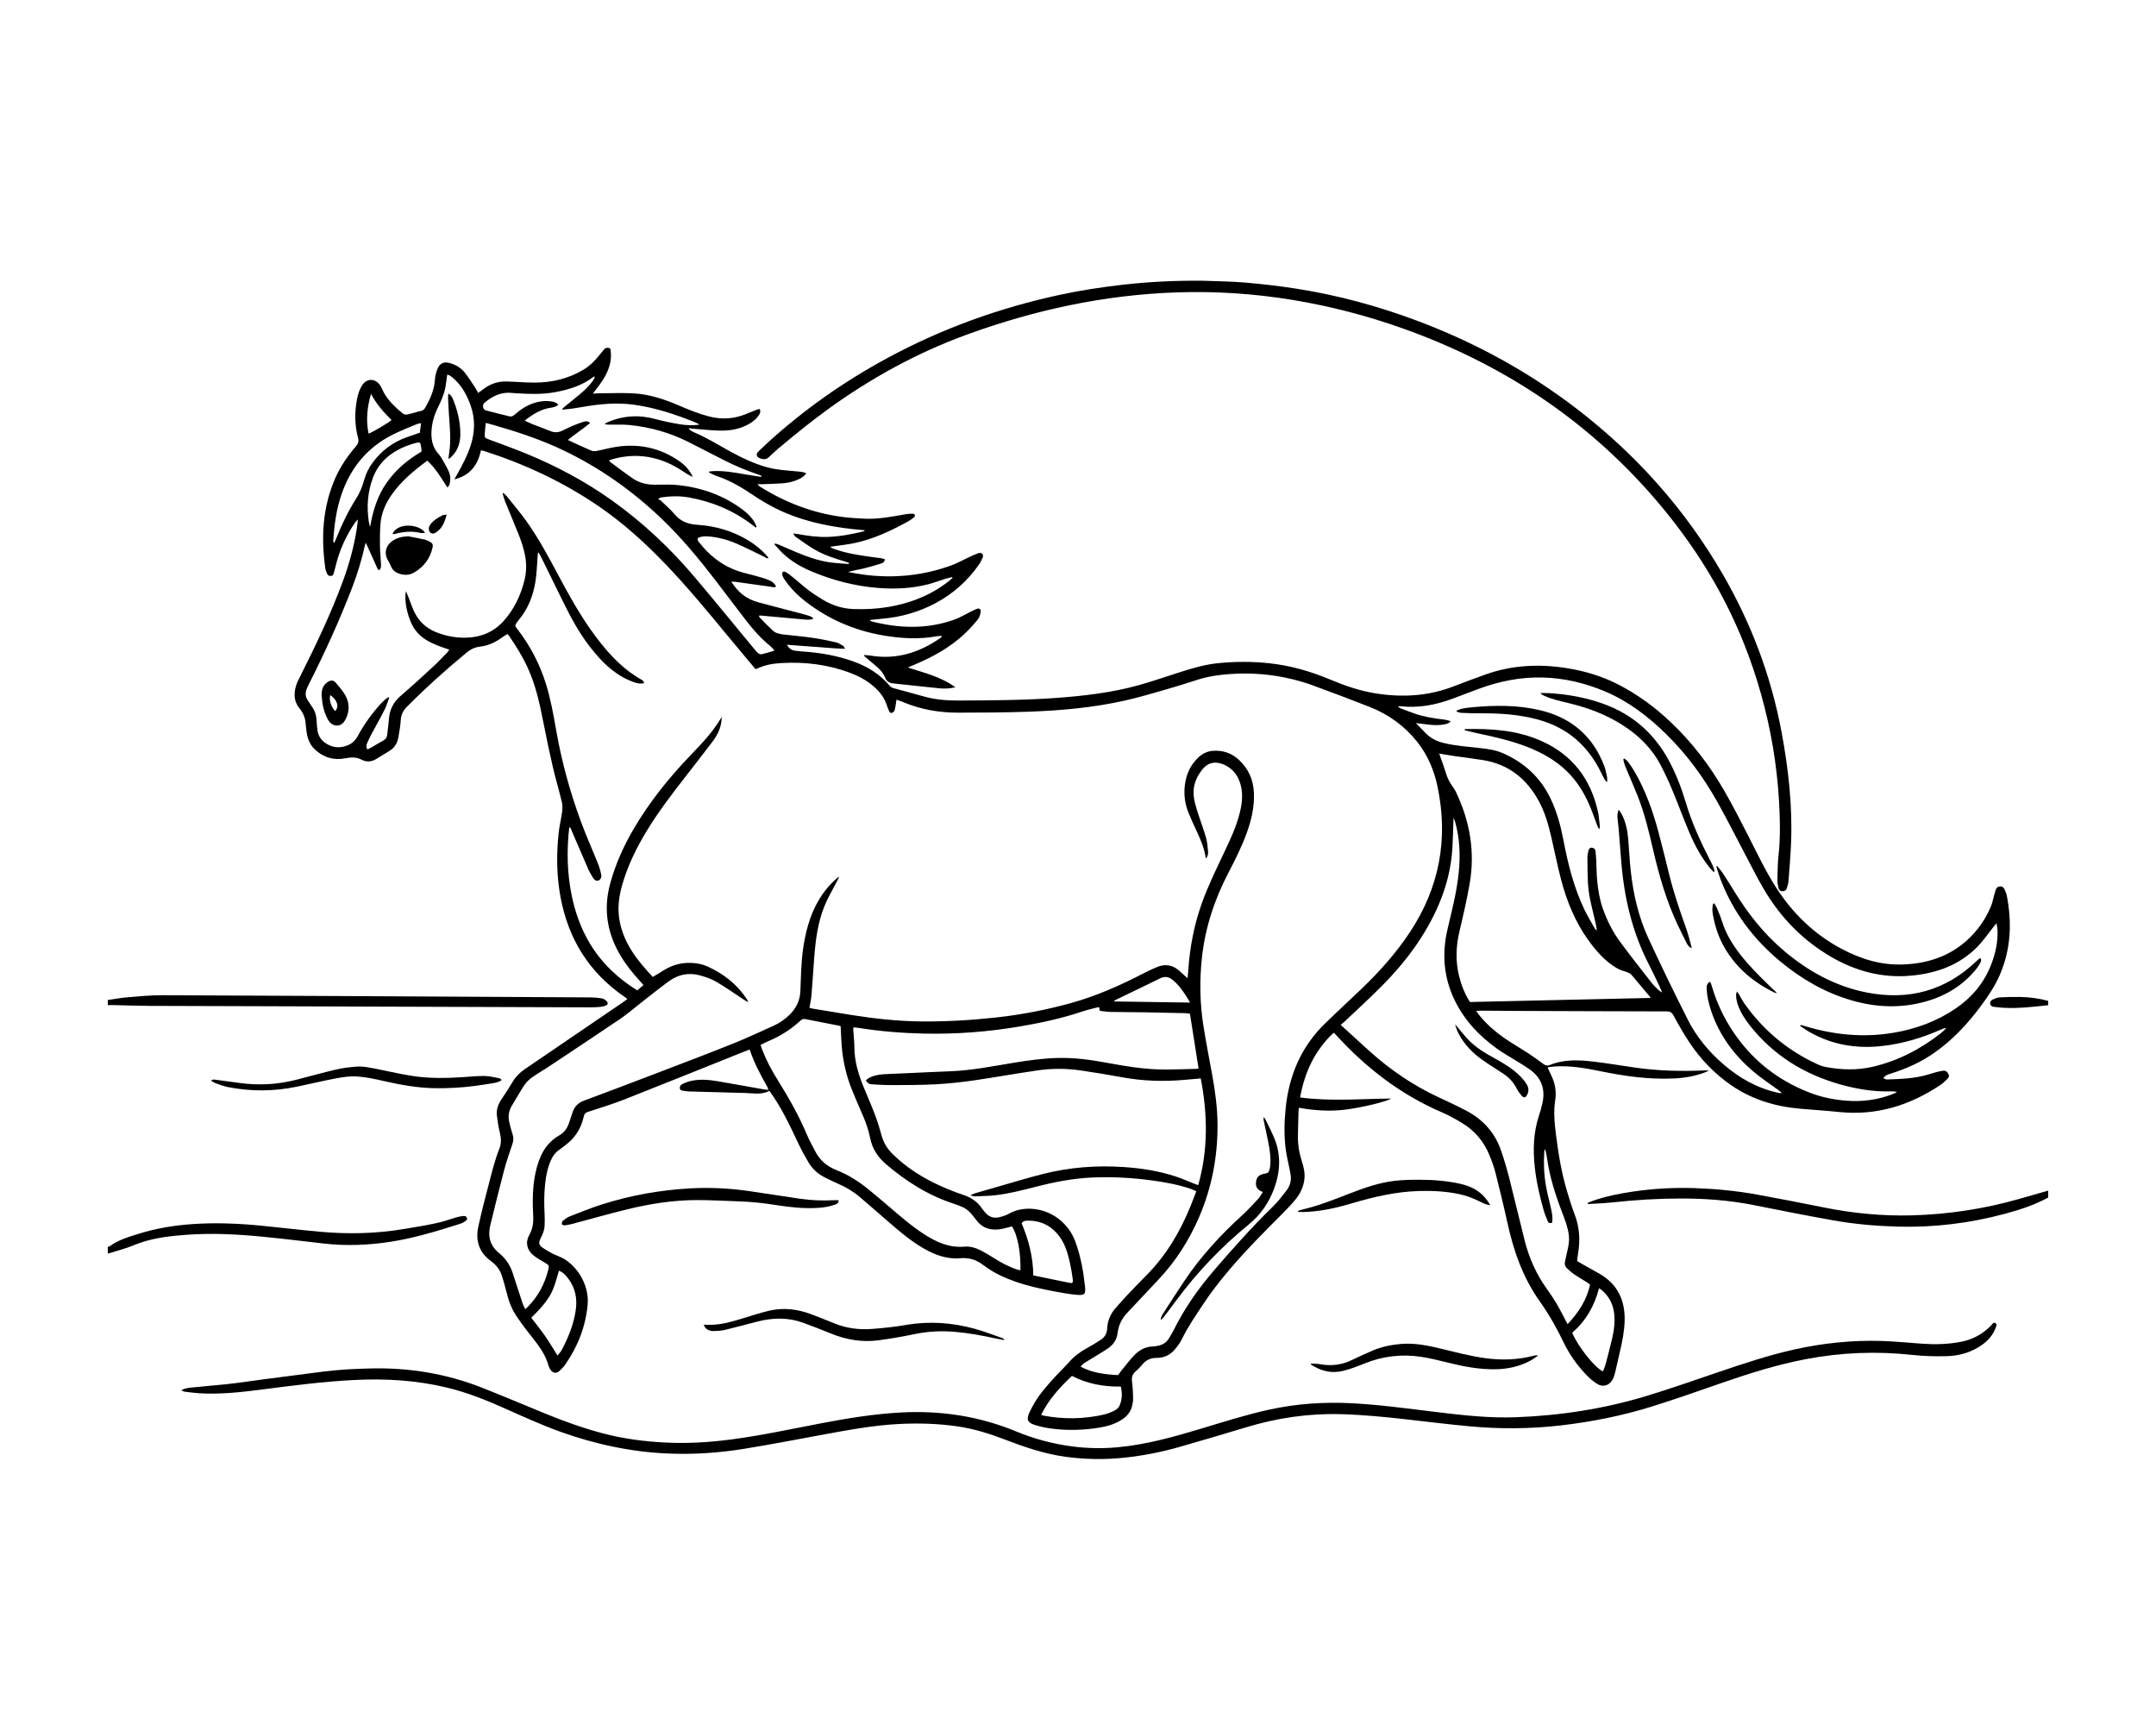 <?xml version="1.0" encoding="utf-8"?>
<!-- Generator: Adobe Illustrator 27.5.0, SVG Export Plug-In . SVG Version: 6.00 Build 0)  -->
<svg version="1.1" id="Layer_1" xmlns="http://www.w3.org/2000/svg" xmlns:xlink="http://www.w3.org/1999/xlink" x="0px" y="0px"
	 viewBox="0 0 5000 4000" style="enable-background:new 0 0 5000 4000;" xml:space="preserve">
<g>
	<path d="M250,2318.88c15.154-2.168,30.245-5.087,45.474-6.339c26.881-2.209,53.851-4.894,80.774-4.791
		c267.284,1.025,534.566,2.583,801.849,3.986c63.655,0.334,127.31,0.573,190.964,1.061c8.947,0.069,17.978,0.772,26.784,2.273
		c3.894,0.664,7.987,3.413,10.814,6.347c4.519,4.69,3.501,8.323-2.465,10.627c-3.678,1.42-7.681,2.331-11.61,2.697
		c-7.288,0.68-14.63,1.121-21.948,1.098c-254.952-0.821-509.905-1.725-764.857-2.578c-86.651-0.29-173.302-0.334-259.952-0.797
		c-28.651-0.153-57.297-1.285-85.946-1.914c-3.289-0.072-6.586,0.211-9.88,0.329C250,2326.881,250,2322.881,250,2318.88z"/>
	<path d="M4750,2776.89c-31.773,17.392-65.893,28.417-100.714,37.782c-81.641,21.955-164.692,32.014-249.156,29.629
		c-49.991-1.412-99.832-5.756-149.066-14.55c-61.273-10.944-122.351-23.022-183.391-35.219
		c-56.123-11.215-112.805-15.502-169.896-15.413c-53.019,0.083-105.86,3.354-158.581,9.059c-18.778,2.032-37.716,2.58-56.581,3.805
		c-0.224-0.9-0.447-1.8-0.671-2.7c3.781-1.523,7.509-3.195,11.351-4.547c30.915-10.879,62.87-17.196,95.225-21.888
		c47.624-6.907,95.495-9.419,143.538-7.719c47.984,1.698,95.748,6.355,142.996,14.942c51.418,9.345,102.727,19.329,153.955,29.671
		c67.881,13.703,136.364,20.371,205.577,18.455c84.294-2.333,167.072-14.976,248.201-38.132
		c22.403-6.395,44.809-12.784,67.213-19.175C4750,2766.223,4750,2771.557,4750,2776.89z"/>
	<path d="M250,2890.892c1.274-0.184,2.87,0.063,3.774-0.615c19.897-14.914,43.446-21.608,66.549-28.93
		c41.114-13.028,83.405-19.956,126.443-22.888c54.023-3.679,107.862-1.408,161.626,3.944c44.063,4.386,88.045,9.628,132.136,13.697
		c66.281,6.116,132.38,4.729,198.145-6.562c31.487-5.406,63.166-9.794,93.965-18.606c8.313-2.378,16.416-5.487,24.733-7.849
		c5.418-1.538,11.003-2.764,16.594-3.334c5.071-0.516,9.314,1.178,9.266,7.857c-4.651,5.867-11.5,8.734-18.418,10.921
		c-52.689,16.654-105.491,32.783-160.35,41.154c-50.993,7.781-102.023,9.766-153.324,3.904
		c-47.63-5.442-95.223-11.284-142.931-15.94c-58.396-5.699-116.945-8.698-175.614-4.377c-35.241,2.596-70.339,6.413-104.141,17.491
		c-12.318,4.038-24.204,9.389-36.507,13.48c-13.852,4.606-27.953,8.467-41.945,12.652C250,2901.559,250,2896.226,250,2890.892z"/>
	<path d="M4750,2330.881c-34.705,3.851-69.401,7.952-104.43,5.979c-6.958-0.392-13.889-1.329-20.82-2.117
		c-4.167-0.474-8.089-1.858-9.135-6.409c-1.119-4.871,1.477-8.678,5.664-10.542c5.076-2.259,10.51-4.742,15.909-5.056
		c15.579-0.906,31.224-1.16,46.833-0.95c22.332,0.3,44.377,3.23,65.98,9.095C4750,2324.214,4750,2327.547,4750,2330.881z"/>
	<path d="M3092.666,2394.926c-43.595,40.908-67.037,91.465-77.577,149.896c70.681,9.45,140.461,3.139,211.111,2.515
		c-10.714,7.52-70.96,21.382-105.887,25.69c-36.034,4.445-71.72,2.219-107.889-4.342c-0.437,3.359-0.994,5.904-1.065,8.463
		c-0.512,18.656-1.043,37.313-1.339,55.973c-0.32,20.149,2.732,39.784,8.893,59.021c4.371,13.65,7.939,27.499,6.135,42.168
		c-2.141,17.405-9.102,32.825-19.977,46.188c-9.439,11.6-19.786,22.529-30.365,33.121c-42.639,42.695-85.241,85.412-124.304,131.483
		c-21.571,25.44-42.047,51.706-60.408,79.59c-17.219,26.148-35.108,51.839-48.851,80.158c-4.305,8.87-10.453,17.071-16.861,24.643
		c-10.635,12.567-24.802,19.285-41.279,19.21c-13.66-0.063-24.557,4.167-33.263,14.85c-4.824,5.919-10.269,11.45-16.05,16.443
		c-7.591,6.556-9.807,14.049-8.403,23.983c1.765,12.49,2.251,25.202,2.574,37.837c0.151,5.912-0.918,11.972-2.24,17.781
		c-2.85,12.526-9.92,22.316-20.357,29.865c-16.952,12.26-36.465,17.889-56.602,21.115c-36.367,5.825-72.998,6.877-109.57,2.135
		c-13.147-1.705-26.312-4.492-38.977-8.387c-17.258-5.307-20.231-13.043-12.582-29.424c8.348-17.876,18.672-34.633,31.137-49.929
		c9.045-11.099,18.55-21.844,28.227-32.402c10.356-11.3,21.538-21.856,31.658-33.354c12.074-13.719,26.131-24.519,42.201-33.112
		c10.848-5.801,21.277-12.423,31.655-19.053c9.573-6.115,14.81-14.964,15.289-26.541c0.762-18.401,7.901-34.249,19.975-47.93
		c9.478-10.74,18.975-21.477,28.82-31.878c13.976-14.764,28.148-29.349,42.467-43.782c45.084-45.444,77.001-99.292,101.201-158.08
		c4.309-10.468,8.287-21.073,12.397-31.624c0.471-1.208,0.81-2.467,1.635-5.018c-4.223-1.828-8.232-3.891-12.451-5.338
		c-28.802-9.873-58.63-15.315-88.662-19.458c-45.633-6.294-91.481-8.904-137.589-7.104c-45.209,1.765-89.219,10.332-132.877,21.497
		c-31.614,8.085-63.245,16.349-95.766,19.906c-15.187,1.662-30.553,1.744-45.847,2.327c-3.204,0.122-6.444-0.701-10.063-2.683
		c3.218-1.425,6.324-3.227,9.672-4.211c21.708-6.384,43.451-12.65,65.215-18.84c30.741-8.744,61.333-18.092,92.305-25.927
		c62.518-15.815,126.084-20.632,190.403-16.046c40.69,2.901,80.741,9.261,119.511,22.218c13.243,4.426,26.059,10.128,39.076,15.229
		c3.666,1.437,7.355,2.812,11.666,4.457c23.179-82.335,21.99-164.29,5.849-247.506c-11.997,1.04-23.21,1.962-34.413,2.991
		c-49.366,4.535-98.461,3.387-147.361-5.614c-32.083-5.905-64.299-11.174-96.573-15.932c-33.488-4.937-67.237-4.866-100.67-0.024
		c-49.425,7.158-98.586,16.143-148.017,23.251c-28.978,4.167-58.203,7.317-87.426,8.905c-33.589,1.826-67.297,1.653-100.957,1.878
		c-14.648,0.098-29.315-0.75-43.95-1.589c-10.154-0.582-11.627-1.647-17.427-9.12c1.854-1.589,3.566-3.513,5.672-4.783
		c10.536-6.355,22.324-8.725,34.338-9.589c14.618-1.052,29.287-1.382,43.934-2.04c37.947-1.707,75.886-3.61,113.842-5.089
		c50.128-1.953,99.115-12.141,148.407-20.123c32.586-5.277,65.262-9.722,98.298-10.607c37.489-1.005,74.475,3.811,111.248,10.556
		c46.564,8.542,93.204,16.563,140.762,16.287c23.327-0.135,46.649-1.017,69.973-1.597c1.287-0.032,2.566-0.396,5.289-0.841
		c-6.644-42.207-13.239-84.103-19.971-126.866c-3.735-0.52-7.24-1.36-10.763-1.444c-31.303-0.75-62.607-1.483-93.915-1.985
		c-26.659-0.428-53.327-0.355-79.982-0.911c-8.206-0.171-16.384-1.682-24.52-2.573c-0.432-3.245-0.719-5.406-1.008-7.574
		c-1.395-0.326-2.429-0.922-3.247-0.705c-12.225,3.235-24.623,5.974-36.587,10c-47.817,16.09-96.956,26.582-146.579,34.921
		c-72.474,12.18-145.482,17.757-218.989,16.213c-51.03-1.072-101.811-5.082-152.243-13.14c-3.906-0.624-7.867-0.898-12.313-1.392
		c-0.307,2.206-0.794,3.778-0.697,5.313c0.854,13.636,2.537,27.262,2.592,40.897c0.128,31.274,8.724,60.507,20.177,89.104
		c8.667,21.64,18.291,42.906,26.566,64.69c6.134,16.147,11.473,32.676,15.903,49.37c4.591,17.302,13.077,31.617,25.796,44.194
		c32.951,32.583,71.547,56.51,113.529,75.25c16.394,7.318,33.2,13.88,50.225,19.57c18.045,6.031,33.057,15.469,43.585,31.562
		c1.815,2.774,4.243,5.14,6.248,7.8c9.329,12.379,21.683,16.06,36.278,12.071c6.699-1.831,13.583-3.932,19.541-7.369
		c35.639-20.561,87.534-13.989,121.91,16.648c14.775,13.168,25.639,28.981,32.481,47.343c12.521,33.6,18.758,68.708,22.579,104.183
		c1.978,18.364-0.683,21.129-18.937,19.647c-16.869-1.37-33.642-4.49-50.315-7.601c-31.76-5.925-63.305-12.78-93.869-23.594
		c-24.312-8.602-47.474-19.228-68.304-34.729c-12.339-9.183-25.414-17.308-41.362-18.685c-4.634-0.4-9.364-0.904-13.952-0.422
		c-31.642,3.322-59.806-6.774-86.628-22.103c-28.224-16.13-53.121-36.734-77.547-57.965c-23.391-20.333-46.747-40.708-70.307-60.844
		c-15.552-13.292-32.913-23.724-51.762-31.786c-10.096-4.318-19.891-9.35-29.762-14.181c-16.302-7.98-29.355-19.753-38.521-35.329
		c-8.264-14.043-16.251-28.326-23.197-43.053c-17.489-37.078-34.781-74.224-57.581-108.466c-3.11-4.671-6.402-9.222-9.896-14.241
		c-17.703,9.645-36.135,5.472-54.242,5.066c-21.31-0.478-42.614-1.212-63.922-1.796c-22.98-0.629-45.964-1.143-68.941-1.875
		c-4.3-0.137-8.574-1.072-12.862-1.619c-3.402-0.434-6.88-0.949-7.565-5.131c-0.715-4.364,0.857-7.737,4.925-9.932
		c9.512-5.132,19.686-7.967,30.356-9.392c22.516-3.008,44.484,0.91,66.485,4.871c31.789,5.723,63.605,11.292,95.419,16.875
		c2.239,0.393,4.555,0.35,7.739,0.574c-0.664-2.483-0.781-4.428-1.648-5.945c-15.868-27.76-30.905-55.916-41.422-87.456
		c-4.34,1.607-7.996,2.867-11.581,4.302c-92.755,37.123-185.371,74.596-278.33,111.201c-27.839,10.962-56.57,19.692-85.037,29
		c-5.06,1.655-8.133,3.921-9.35,8.989c-1.01,4.206-2.157,8.386-3.429,12.521c-6.775,22.032-19.44,40-37.604,54.121
		c-5.525,4.295-10.967,8.725-16.729,12.683c-8.54,5.866-14.294,13.763-18.514,23.067c-7.944,17.511-11.778,36.055-13.783,55.006
		c-2.565,24.25-2.63,48.559-1.179,72.902c0.474,7.959,0.028,15.976-0.077,23.966c-0.131,9.921-3.746,18.776-8.07,27.539
		c-6.955,14.096-6.374,17.924,6.776,26.402c10.576,6.819,21.776,13.199,33.518,17.583c37.774,14.101,72.128,62.707,67.555,112.526
		c-4.684,51.027-22.927,96.887-51.923,138.711c-3.755,5.417-8.495,10.304-13.422,14.72c-7.18,6.437-14.811,5.484-20.482-2.249
		c-2.122-2.894-3.813-6.351-4.771-9.809c-5.344-19.297-15.449-36.081-27.238-51.921c-9.15-12.294-18.977-24.084-28.189-36.334
		c-7.004-9.314-13.76-18.838-20.19-28.557c-11.366-17.178-17.734-36.398-22.562-56.278c-2.904-11.956-6.39-23.791-10.107-35.524
		c-4.028-12.715-11.583-23.165-22.074-31.451c-1.046-0.826-2.003-1.771-3.086-2.543c-28.059-20.021-36.444-47.825-29.433-80.161
		c7.543-34.791,16.675-69.25,25.634-103.718c6.696-25.763,13.048-51.657,23.04-76.456c4.769-11.836,4.417-23.831,1.47-36.27
		c-3.211-13.554-5.557-27.389-7.129-41.233c-1.562-13.749,3.108-26.135,10.839-37.606c8.927-13.244,17.625-26.669,25.794-40.39
		c7.164-12.034,16.652-21.41,28.152-29.229c76.61-52.088,153.124-104.318,229.653-156.526c2.666-1.819,5.161-3.89,8.265-6.246
		c-2.593-1.956-4.349-3.399-6.22-4.675c-81.936-55.91-130.431-133.404-148.69-230.399c-9.325-49.534-9.95-99.399-4.616-149.342
		c1.797-16.824,6.01-33.378,8.202-50.176c0.969-7.426,0.895-15.449-0.846-22.686c-6.461-26.859-14.438-53.359-20.671-80.266
		c-7.961-34.364-15.188-68.913-21.995-103.527c-8.495-43.202-17.689-86.134-36.145-126.466
		c-12.247-26.765-27.673-51.657-44.412-75.783c-0.545-0.785-1.418-1.343-2.918-2.725c-3.441,2.1-7.223,4.039-10.596,6.532
		c-15.789,11.675-32.82,20.259-52.666,22.438c-11.916,1.308-22.13,6.284-31.435,13.977c-48.075,39.743-94.463,81.31-138.369,125.649
		c-8.624,8.709-13.545,18.178-14.237,30.707c-0.732,13.247-3.205,26.432-5.446,39.553c-2.281,13.357-8.488,24.454-20.457,31.737
		c-10.518,6.399-20.918,12.996-31.477,19.326c-10.848,6.504-22.433,7.101-33.43,1.325c-12.081-6.345-24.128-5.934-36.863-3.397
		c-27.375,5.453-51.4-1.362-71.78-20.637c-13.161-12.448-17.823-28.507-19.701-45.785c-0.468-4.305-1.085-8.603-1.334-12.921
		c-0.794-13.734-5.518-25.522-14.426-36.353c-13.249-16.11-13.653-34.892-7.454-53.973c2.145-6.603,5.454-12.865,8.59-19.102
		c36.53-72.636,71.617-145.928,99.762-222.314c14.54-39.462,25.57-79.911,32.067-121.518c0.972-6.225,1.525-12.516,2.549-21.1
		c-3.006,3.185-4.862,4.705-6.169,6.603c-21.567,31.337-37.023,65.405-45.687,102.506c-1.284,5.5-2.809,10.951-4.424,16.365
		c-0.889,2.979-2.487,5.531-6.159,5.575c-3.933,0.046-7.428-1.065-8.969-4.986c-1.7-4.323-3.633-8.733-4.263-13.272
		c-9.942-71.536-6.294-141.566,23.277-208.748c11.939-27.125,28.508-51.204,47.761-73.471c5.312-6.144,7.143-11.615,4.971-19.71
		c-7.99-29.779-8.189-59.931-2.314-90.137c2.24-11.514,5.694-22.648,12.308-32.494c10.391-15.469,28.944-15.817,40.01-0.763
		c2.158,2.935,4.205,6.088,5.581,9.437c7.684,18.707,20.987,33.055,35.519,46.491c1.223,1.131,2.508,2.195,3.756,3.299
		c13.516,11.959,13.507,11.929,30.322,7.183c7.044-1.988,14.09-4,21.215-5.654c4.241-0.985,6.989-3.24,9.13-6.976
		c11.692-20.397,21.259-41.382,22.771-65.444c0.513-8.169,2.635-16.529,5.607-24.186c5.466-14.087,15.014-18.243,29.566-14.065
		c13.483,3.871,25.308,10.93,33.974,21.846c8.66,10.907,16.053,22.831,23.822,34.429c2.57,3.837,4.583,8.047,7.284,12.857
		c4.501-3.264,8.557-6.043,12.437-9.049c15.92-12.33,34.045-18.118,54.033-17.553c21.31,0.603,42.603,2.57,63.905,2.581
		c40.71,0.021,79.264-9.063,114.458-30.297c13.88-8.374,25.197-19.603,35.304-32.147c3.764-4.671,7.732-9.185,11.344-13.969
		c3.047-4.036,7.078-4.902,11.546-3.968c4.897,1.024,4.102,5.453,4.486,8.918c1.732,15.626-1.263,30.506-7.418,44.835
		c-6.768,15.757-16.405,29.703-27.172,42.939c-2.021,2.485-3.821,5.15-6.89,9.317c5.696-0.365,9.516-0.807,13.337-0.823
		c26.639-0.106,53.331-1.213,79.903,0.096c37.025,1.824,71.811,13.373,105.708,27.925c22.939,9.848,46.015,19.337,70.319,25.631
		c29.097,7.535,57.385,6.016,85.18-5.33c7.708-3.146,15.382-6.379,23.136-9.409c2.934-1.146,6.049-1.83,8.896-2.669
		c3.288,5.469,1.43,9.349-0.774,13.169c-4.791,8.304-11.808,14.354-19.802,19.382c-21.333,13.416-45.184,18.116-69.751,17.759
		c-21.931-0.319-43.828-3.008-65.738-4.68c-2.299-0.175-4.583-0.537-8.463-1.004c1.982,2.374,2.82,3.989,4.148,4.845
		c3.07,1.979,6.247,3.904,9.609,5.299c28.413,11.797,54.356,28.249,81.21,42.976c28.099,15.409,56.783,29.297,87.911,37.76
		c21.739,5.911,44.015,7.034,66.216,9.123c4.974,0.468,9.973,0.833,14.893,1.652c2.754,0.458,5.37,1.751,9.116,3.033
		c-4.924,6.523-10.351,10.162-16.3,13.089c-12.431,6.116-25.766,9.141-39.446,10.12c-15.611,1.117-31.279,1.436-46.925,2.055
		c-2.979,0.118-5.966,0.017-10.883,0.017c2.68,2.592,3.934,4.3,5.603,5.347c59.509,37.334,123.717,61.963,193.614,70.772
		c15.84,1.996,31.838,2.926,47.794,3.77c33.592,1.777,66.309-4.981,99.132-10.675c4.871-0.845,9.93-0.922,14.885-0.78
		c1.566,0.045,3.96,1.701,4.368,3.091c0.406,1.384-0.748,3.905-2.019,4.974c-3.814,3.205-7.767,6.404-12.112,8.793
		c-40.393,22.211-81.814,42.075-127.33,51.473c-15.95,3.293-32.246,4.911-48.385,7.292c-1.825,0.269-3.653,0.525-6.915,0.993
		c4.917,4.392,9.901,5.117,14.385,6.682c24.672,8.613,50.412,12.31,76.1,16.174c9.219,1.386,18.511,2.283,27.735,3.645
		c3.012,0.445,5.911,1.657,8.742,2.483c-0.6,6.646-4.722,8.668-8.758,9.892c-13.983,4.24-27.989,8.507-42.198,11.867
		c-11.255,2.661-22.822,4.004-34.307,7.836c11.796,2.011,23.542,4.405,35.397,5.971c70.295,9.285,138.987,2.615,205.607-22.004
		c13.056-4.825,25.294-11.846,37.969-17.727c7.538-3.497,15.089-7.018,22.855-9.941c2.385-0.898,6.198-0.836,8.122,0.529
		c3.091,2.193,3.955,6.165,2.095,9.918c-2.654,5.355-5.017,10.963-8.415,15.825c-26.227,37.52-59.444,67.272-99.785,89.023
		c-39.597,21.35-81.938,33.183-126.679,36.85c-8.578,0.703-17.125,1.774-27.207,2.836c1.921,1.565,2.675,2.65,3.645,2.902
		c64.624,16.805,129.052,18.805,192.809-3.816c11.519-4.087,22.183-10.588,33.236-15.987c5.98-2.921,11.801-6.234,17.959-8.708
		c6.646-2.671,10.899,0.213,9.763,7.314c-0.963,6.022-2.964,12.72-6.727,17.289c-9.708,11.791-20.049,23.208-31.205,33.631
		c-33.561,31.353-73.179,53.099-115.231,70.764c-4.54,1.907-9.037,3.915-15.465,6.705c38.6,12.641,76.693,21.448,110.042,45.865
		c-13.547,3.178-25.673,3.516-37.715,2.315c-35.459-3.535-70.871-7.539-106.304-11.33c-8.495-0.909-15.094-4.179-18.535-12.728
		c-5.813-14.442-17.134-24.315-28.876-33.808c-6.904-5.582-13.568-11.46-20.339-17.205c0.25-0.688,0.5-1.376,0.751-2.064
		c4.414,0.372,8.884,0.417,13.233,1.165c60.423,10.39,113.991-6.578,163.272-40.75c1.263-0.876,2.335-2.027,3.055-4.797
		c-3.439,0.212-6.944,0.069-10.308,0.691c-42.216,7.803-84.288,5.39-126.251-1.858c-65.867-11.376-125.602-36.989-178.619-77.85
		c-19.388-14.942-36.482-32.195-50.196-52.57c-2.158-3.207-4.06-7.005-4.647-10.754c-0.917-5.863,2.677-8.477,7.835-5.598
		c5.763,3.216,11.09,7.334,16.233,11.519c12.404,10.092,24.234,20.923,36.974,30.56c10.865,8.219,22.42,15.615,34.12,22.622
		c21.82,13.068,45.502,20.23,71.072,21.075c52.934,1.75,104.345-5.487,153.517-25.825c24.456-10.115,47.109-23.42,67.787-39.996
		c2.523-2.023,4.887-4.245,7.326-6.375c-0.262-0.654-0.523-1.308-0.784-1.963c-5.558,1.414-11.19,2.59-16.659,4.29
		c-12.715,3.951-25.186,8.791-38.05,12.137c-38.108,9.915-76.877,11.802-116.053,8.795c-54.335-4.17-106.34-17.608-156.368-38.829
		c-23.426-9.937-45.357-22.648-64.157-40.033c-7.484-6.921-14.043-14.843-21.023-22.309c0.436-0.621,0.872-1.242,1.308-1.863
		c2.369,0.604,4.86,0.92,7.088,1.86c14.112,5.955,28.152,12.08,42.242,18.089c24.889,10.614,50.379,19.504,77.199,23.531
		c14.744,2.214,29.746,2.706,44.632,3.974c0.21-0.83,0.42-1.66,0.629-2.49c-2.473-0.905-4.905-1.948-7.425-2.694
		c-24.946-7.39-49.838-15.175-72.413-28.313c-14.915-8.681-28.824-19.1-43.079-28.893c-2.641-1.814-4.783-4.355-6.641-8.327
		c3.358,0.372,6.751,0.55,10.068,1.148c23.31,4.205,46.64,7.618,70.487,6.747c28.134-1.028,55.542-6.253,82.774-12.827
		c0.81-0.195,1.445-1.115,3.166-2.513c-10.165-0.975-19.263-1.736-28.335-2.737c-63.321-6.985-124.908-20.567-182.071-49.81
		c-16.271-8.324-32.105-17.738-47.262-27.954c-26.903-18.134-54.4-34.822-85.426-45.09c-6.455-2.136-12.459-5.638-18.671-8.511
		c0.12-0.705,0.241-1.411,0.362-2.116c2.45-0.303,4.892-0.744,7.352-0.887c25.177-1.466,49.804,2.761,74.439,7.108
		c13.04,2.301,26.163,4.135,39.249,6.18c0.191-0.686,0.382-1.372,0.574-2.057c-2.176-1.03-4.273-2.295-6.539-3.055
		c-28.142-9.446-55.497-20.736-81.891-34.364c-26.343-13.602-52.757-27.068-79.184-40.505c-43.855-22.3-90.412-35.595-139.278-40.36
		c-15.205-1.482-30.639-0.622-45.968-0.814c-3.551-0.044-7.102-0.007-11.167-1.621c2.093-1.242,4.081-2.725,6.295-3.689
		c36.196-15.761,73.19-18.068,111.362-7.737c18.605,5.035,37.59,8.934,56.612,12.079c14.88,2.46,30.07,3.364,45.767,0.768
		c-2.76-1.515-5.401-3.325-8.298-4.501c-46.083-18.704-93.019-34.373-142.543-41.366c-40.466-5.714-80.412-2.065-120.294,5.044
		c-15.696,2.798-31.471,5.149-48.136,6.204c1.573-1.775,2.945-3.794,4.752-5.285c11.826-9.756,23.799-19.334,35.623-29.093
		c12.115-9.999,23.474-20.767,32.55-33.702c1.791-2.553,3.205-5.371,3.532-9.206c-1.612,0.833-3.388,1.45-4.812,2.53
		c-25.67,19.462-55.518,28.296-86.55,34.13c-29.752,5.594-59.712,4.539-89.691,2.744c-3.326-0.199-6.661-0.362-9.965-0.761
		c-25.002-3.017-45.586,6.722-64.178,22.184c-6.385,5.311-4.993,16.052,3.022,18.308c17.927,5.047,36.125,9.124,54.197,13.66
		c6.118,1.535,10.075-2.06,14.157-5.58c12.986-11.198,27.144-20.339,43.674-25.559c13.28-4.194,26.738-5.399,40.462-3.274
		c5.539,0.858,10.939,2.299,15.061,7.887c-5.498,4.461-11.693,5.773-17.78,6.661c-20.454,2.984-37.579,12.97-53.859,24.861
		c-1.798,1.313-3.35,2.965-5.882,5.237c6.898,3.091,12.754,5.99,18.813,8.374c13.629,5.362,27.461,10.22,41.011,15.769
		c8.979,3.677,17.571,3.137,26.109-0.684c7.592-3.398,14.883-7.487,22.544-10.706c9.161-3.849,18.453-7.489,27.932-10.437
		c4.541-1.412,9.797-1.934,15.053,2.818c-16.612,13.725-34.292,25.301-51.833,39.493c18.938,8.65,36.381,16.888,54.098,24.487
		c3.689,1.582,8.563,1.704,12.597,0.943c15.04-2.839,29.839-7.08,44.941-9.434c53.352-8.317,102.718,2.25,147.21,33.242
		c13.189,9.187,23.95,20.945,31.052,36.592c-4.796-2.546-9.855-4.699-14.339-7.711c-15.24-10.237-30.791-19.79-47.872-26.785
		c-41.033-16.804-82.752-18.733-125.236-6.465c-2.138,0.617-4.165,1.617-6.966,2.724c1.542,1.722,2.437,3.139,3.695,4.064
		c17.161,12.613,34.084,25.579,51.657,37.594c15.555,10.635,33.257,14.659,52.139,14.46c17.97-0.189,36.106-0.973,53.895,0.993
		c55.327,6.115,106.274,24.379,150.831,58.546c10.363,7.947,19.61,17.111,25.962,28.745c1.665,3.049,2.828,6.372,4.221,9.569
		c-0.636,0.499-1.272,0.998-1.908,1.496c-2.477-1.886-4.958-3.768-7.431-5.66c-43.982-33.654-93.592-54.513-147.902-64.2
		c-21.123-3.768-42.499-3.121-63.751-0.096c-1.921,0.273-3.781,0.97-7.446,3.809c2.234,1.319,4.823,2.268,6.642,4.018
		c10.806,10.396,22.326,20.23,31.911,31.673c14.004,16.719,31.729,22.751,52.663,24.079c42.21,2.678,81.873,14.407,118.236,36.367
		c16.076,9.708,30.391,21.627,42.891,35.672c1.299,1.459,2.36,3.129,4.002,5.333c-5.105,1.116-7.952-2.168-11.239-3.727
		c-21.351-10.12-42.309-21.151-64.037-30.375c-20.876-8.863-42.79-14.841-65.645-16.372c-8.035-0.538-15.918-0.046-23.088,3.64
		c-2.228,5.471,1.531,8.496,4.1,11.747c27.511,34.813,61.958,59.111,105.506,69.777c14.543,3.562,28.962,7.659,43.345,11.828
		c5.085,1.474,10.036,3.607,14.8,5.945c6.841,3.357,9.418,6.126,13.45,12.939c-3.827,3.656-8.172,1.392-12.186,0.846
		c-27.702-3.771-55.38-7.715-83.076-11.525c-2.262-0.311-4.603-0.041-8.581-0.041c7.883,11.983,16.29,21.971,26.791,30.179
		c10.94,8.55,23.465,14.1,36.695,17.684c33.096,8.965,66.337,17.39,99.498,26.119c6.753,1.777,13.476,3.728,20.072,6.009
		c2.828,0.978,5.293,3.005,7.6,5.533c-7.994,3.627-15.844,2.502-23.647,1.795c-33.178-3.005-66.352-6.049-99.531-9.037
		c-0.894-0.081-1.832,0.312-3.335,0.594c0.527,1.422,0.643,2.882,1.429,3.684c10.02,10.213,19.867,20.62,30.325,30.369
		c6.526,6.084,15.176,8.18,23.895,9.188c22.837,2.64,45.768,4.6,68.515,7.85c18.096,2.585,36.066,6.281,53.904,10.312
		c5.968,1.349,11.478,5.043,16.939,8.124c1.646,0.928,2.42,3.401,4.81,6.994c-24.099-0.378-46.082-2.991-68.112-4.358
		c-21.925-1.36-43.816-3.252-66.907-5c4.363,7.856,10.022,12.381,17.81,13.626c7.548,1.206,15.207,1.832,22.84,2.379
		c38.387,2.755,76.028,9.426,112.355,22.301c33.208,11.77,62.551,29.573,85.443,57.009c1.96,2.349,5.078,4.33,8.03,5.158
		c23.06,6.469,46.311,12.267,69.306,18.949c26.868,7.809,54.406,10.15,82.083,9.988c75.323-0.441,150.688-0.539,225.865-5.988
		c64.851-4.7,129.424-12.147,192.263-29.629c33.016-9.185,65.39-20.665,98.095-30.979c27.651-8.72,55.461-16.927,84.449-19.896
		c40.231-4.12,80.449-4.271,120.725,0.111c48.431,5.269,94.629,18.415,139.447,37.193c34.449,14.434,69.545,26.723,106.728,32.617
		c61.428,9.738,121.476,6.451,179.975-16.03c24.865-9.555,49.811-18.921,74.905-27.851c62.062-22.088,125.606-24.917,190.222-14.369
		c41.077,6.705,80.445,18.533,117.489,37.598c45.067,23.193,85.486,52.953,122.184,87.802
		c48.944,46.478,89.595,99.611,123.24,157.904c20.462,35.453,39.133,71.974,57.687,108.484
		c20.226,39.801,39.389,80.151,63.646,117.749c38.503,59.679,88.131,107.579,151.061,141.04
		c44.532,23.679,91.712,38.169,142.648,36.268c55.898-2.087,106.807-18.29,149.02-56.741c24.545-22.358,42.943-49.09,55.437-79.784
		c2.863-7.034,4.139-14.711,6.196-22.078c1.342-4.805,2.771-9.584,4.167-14.374c1.497-5.138,5.188-7.611,10.272-8.051
		c4.985-0.431,8.261,2.26,10.105,6.613c1.942,4.582,4.255,9.165,5.208,13.984c12.432,62.917,9.802,124.652-15.868,184.244
		c-11.671,27.093-28.293,51.323-45.85,74.859c-30.265,40.573-64.662,77.008-106.337,106.261
		c-30.603,21.481-64.179,36.494-99.614,47.736c-11.778,3.737-12.052,3.771-18.573,10.59c2.031,1.126,3.728,2.391,5.634,3.022
		c1.522,0.504,3.302,0.342,4.963,0.295c27.329-0.759,54.633-2.011,81.395-8.163c9.717-2.233,19.174-5.583,28.81-8.2
		c5.448-1.48,10.97-2.875,16.549-3.642c7.12-0.978,10.457,1.389,13.682,7.325c2.92,5.375,0.239,8.99-3.224,12.292
		c-4.569,4.357-9.083,8.938-14.279,12.446c-71.128,48.022-149.118,72.312-235.202,63.52c-30.171-3.082-60.377-5.035-90.554-7.63
		c-58.505-5.031-113.021-21.515-161.645-55.315c-37.682-26.194-69.015-58.794-94.573-96.667
		c-13.944-20.663-26.169-42.541-38.211-64.398c-3.767-6.837-7.422-9.341-15.204-9.353c-119.666-0.178-239.331-0.682-358.996-1.151
		c-24-0.094-47.999-0.375-71.998-0.512c-3.188-0.018-6.379,0.301-11.439,0.559c3.733,5.006,6.297,8.759,9.174,12.253
		c19.488,23.667,43.257,42.404,68.771,59.025c14.235,9.274,28.994,17.747,43.188,27.081c11.672,7.676,23.006,15.893,34.194,24.266
		c4.995,3.738,9.713,5.206,15.677,2.755c33.656-13.834,68.638-11.712,103.512-7.528c31.072,3.728,61.977,8.847,92.951,13.385
		c54.292,7.953,108.861,9.095,163.576,6.698c2.21-0.097,4.428-0.012,9.075-0.012c-4.302,2.167-6.46,3.49-8.781,4.387
		c-23.227,8.986-47.44,13.126-72.205,14.302c-57.686,2.739-114.319-5.18-170.621-16.771c-34.628-7.129-69.437-13.111-105.045-11.085
		c-5.557,0.316-11.08,1.227-17.723,1.989c2.949,6.574,5.182,12.086,7.841,17.383c9.392,18.71,13.062,38.236,9.813,59.113
		c-4.146,26.629-1.576,53.249,1.777,79.699c5.615,44.297,12.773,88.354,25.7,131.225c5.285,17.529,10.404,35.185,17.077,52.204
		c12.074,30.79,13.937,62.126,8.121,94.309c-0.881,4.877-1.215,9.853-1.871,15.367c4.818,2.814,9.321,5.523,13.897,8.101
		c11.898,6.702,23.8,13.4,35.752,20.005c43.753,24.179,62.059,62.263,60.544,111.054c-0.706,22.736-4.924,44.99-10.028,67.095
		c-3.895,16.868-7.562,33.791-11.627,50.618c-1.397,5.787-3.025,11.696-5.702,16.962c-7.627,15.001-22.96,19.705-36.997,10.615
		c-8.854-5.733-17.118-12.799-24.405-20.45c-21.265-22.325-39.195-47.268-52.559-75.063c-16.047-33.376-34.13-65.515-55.573-95.656
		c-39.002-54.823-60.575-116.62-74.828-181.645c-8.553-39.02-18.042-77.847-27.841-116.576c-3.497-13.82-8.532-27.344-13.927-40.571
		c-13.124-32.178-34.671-57.553-64.594-75.284c-14.589-8.645-29.493-17.056-45.043-23.737
		c-95.733-41.134-176.169-103.034-245.987-179.572c-1.122-1.23-2.245-2.463-3.433-3.629
		C3094.566,2395.993,3093.927,2395.723,3092.666,2394.926z M1249.221,1281.54c-0.619,0.151-1.238,0.301-1.857,0.452
		c-0.206,3.178-0.365,6.36-0.624,9.533c-1.543,18.905-1.951,37.993-4.921,56.673c-5.252,33.02-17.041,63.607-38.944,89.603
		c-2.141,2.541-3.967,5.351-5.894,8.068c-2.163,3.05-2.409,6.091,0.073,9.154c1.467,1.811,2.792,3.737,4.203,5.594
		c28.879,38.024,50.744,79.671,64.893,125.33c10.873,35.087,17.362,71.153,23.652,107.23
		c12.622,72.393,32.073,142.951,57.391,211.833c12.055,32.798,26.452,64.73,39.432,97.197c3.309,8.277,5.976,16.964,7.611,25.71
		c1.306,6.985-2.289,13.01-6.946,14.061c-5.824,1.314-9.522-2.519-12.186-6.829c-4.015-6.497-7.968-13.127-11.026-20.104
		c-12.965-29.588-25.539-59.347-38.428-88.969c-1.134-2.607-1.132-6.486-5.482-7.605c-6.209,53.889-4.909,106.985,6.039,159.632
		c14.798,71.165,46.694,132.884,101.838,181.49c15.494,13.657,31.93,25.989,50.078,36.92c4.871-4.29,9.311-8.199,14.194-12.499
		c-2.549-2.829-4.703-5.288-6.929-7.679c-17.307-18.588-33.064-38.359-46.148-60.188c-31.774-53.011-40.403-109.207-23.672-169.054
		c12.277-43.916,30.589-85.193,53.63-124.438c36.992-63.008,82.382-119.529,132.937-172.075
		c25.198-26.189,50.289-52.499,69.08-83.97c0.925-1.549,1.603-3.244,2.396-4.871c0.323,23.503-9.094,42.054-21.949,58.99
		c-19.544,25.748-39.403,51.259-59.279,76.754c-32.998,42.326-65.712,84.846-93.52,130.88
		c-23.519,38.935-43.255,79.576-55.888,123.438c-7.931,27.537-11.351,55.243-5.967,83.881
		c9.829,52.283,41.099,91.519,76.879,129.681c7.901-4.773,15.678-9.167,23.144-14.039c19.847-12.949,41.396-19.46,65.21-18.564
		c13.498,0.508,26.649,2.857,38.831,8.419c36.464,16.65,67.339,40.328,89.876,73.99c1.715,2.563,2.991,5.419,4.471,8.139
		c-4.28-1.167-7.224-3.272-10.248-5.255c-21.435-14.054-42.388-28.943-64.534-41.774c-11.91-6.901-25.553-11.518-38.982-14.939
		c-25.256-6.434-49.246-1.455-70.259,13.872c-21.788,15.893-42.776,32.886-64.078,49.444
		c-16.308,12.676-31.904,26.393-48.958,37.964c-56.526,38.353-113.542,75.986-170.438,113.793
		c-10.818,7.189-22.315,13.404-32.799,21.031c-6.888,5.011-13.759,10.914-18.462,17.885c-10.408,15.429-19.25,31.906-29.104,47.722
		c-7.671,12.313-9.813,25.334-6.407,39.276c2.289,9.372,4.574,18.78,7.601,27.926c2.541,7.677,2.217,14.74-0.354,22.367
		c-6.805,20.183-13.858,40.344-19.3,60.914c-11.238,42.478-21.667,85.174-32.089,127.864c-6.233,25.534-0.442,47.557,20.7,64.48
		c0.779,0.623,1.45,1.379,2.212,2.025c13.845,11.74,23.201,26.472,28.95,43.579c2.545,7.572,4.934,15.197,7.407,22.793
		c5.358,16.458,10.624,32.948,16.16,49.346c1.339,3.965,3.58,7.625,5.69,12.016c2.392-2.129,3.935-3.37,5.326-4.761
		c24.189-24.191,39.703-53.207,47.954-86.265c2.547-10.206,2.112-10.765-7.49-16.484c-9.14-5.444-18.609-10.605-26.843-17.243
		c-15.348-12.372-19.141-30.401-9.503-47.439c7.761-13.72,9.827-27.785,9.005-43.183c-1.815-33.998-1.847-68.029,5.505-101.522
		c7.792-35.496,21.679-67.113,55.392-86.297c11.325-6.444,18.588-16.964,22.539-29.579c2.587-8.259,5.279-16.491,8.176-24.646
		c4.484-12.624,12.681-21.003,25.728-25.844c58.071-21.548,115.955-43.604,173.808-65.734
		c56.913-21.772,113.919-43.327,170.473-66.003c32.743-13.129,64.781-28.045,96.917-42.64c13.398-6.085,25.384-14.626,35.991-24.959
		c15.208-14.816,23.944-32.661,24.992-53.974c0.786-15.976,1.126-31.973,1.867-47.951c1.673-36.041,6.031-71.71,16.238-106.43
		c12.378-42.108,33.169-79.133,66.721-108.228c1.538-1.334,3.361-2.339,5.052-3.497c-1.755,5.597-4.713,10.01-7.131,14.7
		c-9.142,17.74-19.379,35.053-26.878,53.474c-15.874,38.993-20.726,80.445-23.909,122.068c-2.134,27.904-3.742,55.85-6.067,83.738
		c-0.822,9.853-3.07,19.586-4.77,30.004c2.803,0.703,5.27,1.509,7.801,1.927c29.899,4.943,59.79,9.936,89.716,14.704
		c53.695,8.555,107.673,14.408,162.086,14.918c57.705,0.542,115.219-2.844,172.607-9.091c58.421-6.36,115.871-17.466,172.498-33.01
		c60.056-16.486,116.601-41.544,171.656-70.277c9.433-4.923,19.185-9.283,28.984-13.445c18.943-8.046,36.452-5.695,52.057,8.131
		c4.238,3.754,8.379,7.617,12.584,11.408c1.894,1.708,3.834,3.363,6.935,6.076c0.59-6.693,1.147-11.918,1.496-17.158
		c3.588-53.8,13.446-106.343,31.721-157.164c14.904-41.447,34.389-80.896,53.17-120.638c13.389-28.331,26.571-56.709,34.335-87.24
		c5.311-20.885,8.036-41.972,3.08-63.268c-5.095-21.891-16.944-39.242-37.611-48.99c-19.461-9.179-37.773-7.214-52.076,10.538
		c-16.544,20.534-23.919,43.739-18.644,69.955c2.29,11.381,5.773,22.563,9.317,33.642c5.779,18.072,12.698,35.803,17.867,54.037
		c2.961,10.446,3.854,21.563,4.806,32.455c0.46,5.257-0.274,10.96-5.105,16.171c-3.568-24.743-13.187-46.302-23.306-67.725
		c-5.971-12.641-11.711-25.413-16.969-38.363c-8.57-21.108-11.25-43.119-8.186-65.699c3.383-24.929,13.482-46.565,32.381-63.639
		c9.478-8.563,20.722-13.497,33.385-14.286c22.732-1.417,42.833,5.643,59.51,21.137c22.051,20.487,33.37,46.103,34.672,76.167
		c1.409,32.529-5.796,63.506-16.851,93.791c-11.451,31.371-26.34,61.192-41.756,90.709
		c-33.041,63.262-55.056,129.775-62.318,201.046c-5.302,52.036-4.364,103.877,3.869,155.454
		c6.035,37.807,13.434,75.396,20.27,113.073c6.969,38.408,12.267,77.014,12.397,116.125c0.244,73.53-13.069,144.478-42.036,212.196
		c-23.398,54.698-54.857,104.258-95.924,147.551c-23.856,25.149-47.417,50.577-71.234,75.763
		c-12.54,13.26-20.343,28.611-22.544,46.857c-1.771,14.679-9.015,26.454-21.03,34.916c-8.696,6.124-17.9,11.535-26.959,17.133
		c-9.908,6.123-20.006,11.943-29.809,18.225c-2.869,1.839-5.017,4.803-8.141,7.888c28.201,15.028,57.445,18.075,87.189,19.639
		c2.965-4.088,5.519-8,8.462-11.594c9.279-11.331,18.181-23.036,28.208-33.672c11.739-12.451,26.016-20.708,43.857-21.119
		c3.312-0.076,6.615-0.791,9.909-1.298c11.831-1.819,21.359-7.275,27.551-17.794c3.884-6.598,7.971-13.109,11.367-19.957
		c25.196-50.803,57.815-96.741,94.691-139.404c43.137-49.907,86.905-99.329,134.318-145.372c11.65-11.313,21.665-24.41,31.69-37.265
		c9.227-11.832,12.673-25.515,9.327-40.52c-0.796-3.572-1.342-7.199-2.054-10.79c-2.848-14.364-6.449-28.625-8.427-43.107
		c-4.442-32.513-3.712-65.116-0.332-97.734c7.865-75.913,36.244-142.256,91.472-195.918c28.442-27.635,57.685-54.444,86.267-81.938
		c40.697-39.147,78.102-81.134,109.475-128.281c69.097-103.836,90.499-216.825,64.926-338.729
		c-7.967-37.979-22.711-73.117-47.019-103.748c-29.483-37.153-66.748-64.031-110.708-81.304
		c-43.995-17.287-88.271-33.877-132.636-50.193c-15.274-5.617-31.024-10.172-46.845-14.026
		c-47.28-11.519-95.299-15.265-143.846-11.886c-25.31,1.761-50.315,5.272-74.617,13.001c-23.477,7.467-46.936,15.034-70.623,21.785
		c-33.29,9.487-66.492,19.571-100.249,27.071c-73.072,16.235-147.459,22.871-222.109,25.506
		c-54.278,1.916-108.632,2.099-162.954,2.214c-44.387,0.094-87.534-7.409-128.65-24.882c-4.517-1.92-9.233-3.371-14.553-5.291
		c-0.492,3.49-0.775,6.033-1.219,8.547c-0.983,5.566-1.564,11.276-3.305,16.602c-0.746,2.282-3.693,4.495-6.138,5.415
		c-3.449,1.298-5.42-1.448-6.633-4.459c-1.618-4.014-3.521-7.943-4.775-12.068c-5.419-17.828-16.287-31.869-30.001-44.015
		c-16.193-14.342-34.912-24.392-54.981-32.006c-51.296-19.462-104.523-25.905-159.052-22.902
		c-20.068,1.106-39.756,4.242-58.03,13.359c-0.525,0.262-1.294,0.033-4.21,0.033c-0.189-0.318-1.006-2.23-2.281-3.76
		c-20.059-24.066-40.33-47.957-60.252-72.135c-47.27-57.37-94.626-114.662-146.17-168.314
		c-46.522-48.425-96.157-93.29-151.584-131.439c-82.7-56.92-172.612-98.956-268.046-129.541c-1.808-0.579-3.737-0.781-6.962-1.433
		c-7.156,34.244-25.386,58.441-61.741,67.306c2.26-4.01,4.14-7.338,6.012-10.671c11.919-21.215,23.461-42.594,31.211-65.804
		c10.455-31.313,11.814-62.692,0.853-94.124c-8.561-24.551-20.682-46.948-40.77-64.205c-3.917-3.365-7.842-6.906-13.75-8.211
		c-1.385,9.927-2.437,19.113-3.987,28.214c-2.942,17.277-10.162,33.053-17.832,48.609c-8.199,16.631-13.303,34.013-14.572,52.598
		c-1.342,19.654,1.738,37.85,15.021,53.318c2.818,3.282,5.727,6.608,7.859,10.334c5.931,10.362,12.178,20.636,16.965,31.531
		c4.363,9.931,4.766,20.756,1.369,31.318c-0.608,1.89-2.435,3.388-4.411,6.011c-7.554-11.66-14.104-22.405-21.299-32.698
		c-7.398-10.584-15.636-20.54-25.425-29.725c-31.267,23.62-60.955,47.705-83.041,79.75c-13.646,19.799-23.156,41.435-25.306,65.476
		c-1.539,17.204-1.555,34.592-1.367,51.888c0.156,14.308,1.771,28.594,2.389,42.905c0.206,4.763,0.539,9.947-4.013,13.908
		c-1.343-0.747-3.049-1.092-3.472-2.021c-9.19-20.207-18.238-40.478-27.617-61.417c-0.891,2.499-1.866,4.524-2.338,6.66
		c-7.269,32.909-17.068,65.088-29.122,96.513c-29.369,76.565-63.483,151.03-100.399,224.229c-1.947,3.86-3.795,7.788-5.385,11.805
		c-3.526,8.907-3.243,17.542,2.272,25.72c3.538,5.247,6.761,10.714,10.44,15.857c6.408,8.957,9.542,18.917,10.202,29.827
		c0.462,7.648,0.99,15.308,1.927,22.908c1.541,12.51,7.278,22.906,17.591,30.205c15.808,11.187,33.085,13.533,51.228,6.546
		c10.758-4.143,18.707-10.766,24.584-21.706c14.369-26.746,32.137-51.395,52.466-74.057c3.993-4.451,8.526-8.434,12.985-12.44
		c1.779-1.599,4.03-2.672,6.067-3.985c0.555,0.401,1.109,0.801,1.664,1.202c-3.644,9.539-6.513,19.47-11.094,28.536
		c-9.457,18.718-19.911,36.93-29.777,55.445c-3.747,7.032-7.248,14.219-10.385,21.54c-1.801,4.203-2.755,8.817,0.498,14.373
		c3.076-1.416,6.055-2.519,8.765-4.085c9.519-5.5,18.772-11.489,28.475-16.634c5.669-3.006,8.208-7.253,8.843-13.292
		c1.289-12.255,3.058-24.47,4.013-36.749c1.688-21.696,10.415-39.092,27.276-53.471c26.361-22.482,51.779-46.083,77.258-69.577
		c10.766-9.928,20.713-20.751,30.928-31.267c1.71-1.76,2.89-4.036,4.465-6.289c-46.24-14.927-64.446-26.049-79.415-46.309
		c-15.229-20.612-26.598-65.548-20.958-89.358c2.623,6.499,4.728,11.6,6.746,16.736c3.893,9.912,7.244,20.072,11.698,29.723
		c10.503,22.759,27.523,39.066,50.799,48.495c23.142,9.375,47.27,13.874,72.253,12.916c33.104-1.269,61.52-13.034,84.184-37.86
		c24.888-27.261,40.111-59.403,48.994-94.871c4.346-17.355,5.058-34.823,2.302-52.545c-3.2-20.576-9.983-40.015-17.812-59.156
		c-9.832-24.039-19.878-47.991-29.596-72.076c-2.324-5.759-3.714-11.896-5.533-17.858c0.584-0.371,1.169-0.742,1.753-1.114
		c2.785,2.646,5.918,5.014,8.297,7.985c14.782,18.454,30.121,36.521,43.914,55.695c29.253,40.667,52.747,84.843,76.28,128.945
		c22.755,42.644,46.185,84.882,74.135,124.425c32.164,45.505,67.843,87.45,117.12,115.649c2.969,1.699,6.278,3.631,6.494,8.27
		c-8.178,2.2-15.555,0.559-22.789-1.972c-18.727-6.55-35.737-16.191-51.306-28.492c-20.036-15.83-36.735-34.8-52.25-54.908
		c-23.736-30.761-42.243-64.663-59.395-99.354c-17.272-34.933-34.345-69.966-51.565-104.925
		C1254.095,1289.997,1251.572,1285.811,1249.221,1281.54z M4174.541,2378.843c0.416-0.552,0.833-1.104,1.249-1.656
		c0.647-0.066,1.347-0.325,1.932-0.165c2.886,0.794,5.741,1.7,8.608,2.564c67.011,20.18,135.07,26.931,204.418,15.309
		c52.221-8.752,101.037-26.537,144.987-56.578c36.708-25.091,64.416-57.687,80.991-99.151
		c10.856-27.157,17.269-55.297,15.561-84.815c-0.216-3.749-1.285-7.449-2.371-13.445c-3.491,4.372-5.473,6.864-7.465,9.347
		c-12.083,15.061-23.04,31.222-36.463,44.976c-42.121,43.159-95.839,61.879-154.258,67.19
		c-65.674,5.971-127.17-10.084-183.979-42.92c-66.958-38.702-119.204-92.597-158.158-159.184
		c-14.787-25.276-27.797-51.594-41.514-77.491c-21.979-41.494-42.979-83.536-66.017-124.431
		c-32.024-56.848-70.411-109.173-117.058-155.121c-42.104-41.474-88.248-77.118-143.27-100.185
		c-46.575-19.526-94.87-30.994-145.462-32.091c-48.905-1.06-96.101,8.097-141.964,24.544c-21.938,7.867-43.6,16.496-65.464,24.572
		c-39.238,14.494-79.451,22.415-121.504,17.467c-1.702-0.2-3.448-0.026-5.173-0.026c1.643,2.598,3.464,3.959,5.507,4.746
		c10.871,4.187,21.722,8.447,32.72,12.277c22.463,7.824,45.823,11.359,69.343,14.126c4.406,0.518,8.698,2.011,14.867,3.492
		c-3.393,2.736-4.869,4.719-6.792,5.356c-23.953,7.938-47.959,1.694-74.245-0.812c8.389,8.637,15.32,15.666,22.131,22.808
		c11.887,12.466,26.459,19.564,43.156,23.556c28.01,6.697,56.627,8.374,85.055,11.711c17.216,2.021,34.429,4.358,50.507,11.33
		c49.892,21.637,87.76,56.061,111.449,105.435c14.814,30.876,23.618,63.695,29.995,97.096
		c10.526,55.137,24.083,109.304,48.396,160.178c7.298,15.271,16.192,29.784,24.502,44.561c0.944,1.678,2.851,2.816,4.311,4.204
		c-0.516-8.185-2.466-15.536-4.104-22.955c-5.162-23.386-11.989-46.586-14.81-70.259c-2.983-25.037-2.266-50.531-2.791-75.833
		c-0.109-5.231,1.192-10.546,2.28-15.731c0.883-4.208,3.443-7.627,8.165-7.155c4.153,0.415,7.733,2.755,8.246,7.438
		c0.83,7.577,1.482,15.185,1.869,22.797c0.808,15.945,0.602,31.985,2.266,47.833c2.258,21.51,5.728,42.86,13.053,63.447
		c9.789,27.513,22.726,53.472,39.998,76.868c24.333,32.959,49.779,65.101,75.014,97.385c4.48,5.731,10.183,10.525,15.47,15.596
		c1.418,1.36,3.389,2.145,6.919,4.302c-2.616-6.162-4.135-10.177-5.988-14.033c-8.077-16.81-15.872-33.771-24.456-50.321
		c-38.825-74.861-57.551-155.094-64.313-238.568c-2.044-25.231-3.889-50.478-5.976-75.706c-0.714-8.625-2.01-17.201-2.816-25.821
		c-0.549-5.869-0.286-11.705,2.859-19.55c3.314,5.188,5.836,8.484,7.676,12.125c8.854,17.525,12.634,36.449,14.334,55.783
		c2.188,24.883,3.156,49.89,5.901,74.705c5.966,53.933,18.11,106.587,40.946,155.904c29.379,63.448,59.937,126.384,91.475,188.788
		c20.011,39.596,48.179,73.497,81.725,102.673c37.302,32.443,79.213,56.193,127.958,66.748c2.604,0.564,5.324,0.598,7.99,0.879
		c-2.628-3.631-5.603-5.649-8.495-7.779c-19.575-14.413-40.112-27.709-58.499-43.507c-43.419-37.306-76.938-82.037-95.718-136.766
		c-6.284-18.313-10.922-37.032-11.351-56.586c-0.135-6.17,1.819-10.729,7.295-13.515c0.956,0.798,1.714,1.116,1.903,1.64
		c1.01,2.811,1.938,5.655,2.788,8.519c13.901,46.833,35.68,89.603,65.754,128.152c43.794,56.138,99.607,95.765,166.13,120.384
		c25.409,9.403,51.95,14.563,78.952,16.751c38.783,3.142,76.454-1.829,112.558-16.852c2.101-0.874,4.01-2.21,6.008-3.331
		c-5.621-1.357-10.605-1.459-15.584-1.34c-34.218,0.816-67.78-3.852-100.902-12.098c-85.086-21.182-158.357-62.067-215.6-129.574
		c-12.309-14.515-23.783-29.625-31.997-46.948c-5.334-11.248-9.184-22.886-9.049-35.5c0.021-2.019,0.935-4.028,1.786-7.446
		c2.012,2.522,3.161,3.676,3.976,5.031c4.801,7.989,8.978,16.411,14.359,23.983c43.203,60.793,98.622,107.077,166.212,138.635
		c6.89,3.217,14.226,6.054,21.658,7.436c36.366,6.76,72.806,7.886,109.124-0.627c59.114-13.857,111.51-41.339,158.982-78.702
		c4.049-3.188,7.508-7.126,11.241-10.716c-3.969-0.281-6.967,0.839-9.883,2.143c-45.298,20.26-92.317,34.392-141.812,39.539
		c-57.911,6.022-112.898-3.361-164.031-32.01C4189.736,2389.377,4182.268,2383.879,4174.541,2378.843z M3408.875,2323.498
		c139.573-3.144,278.94-6.283,418.758-9.432c-0.58-1.276-0.794-2.243-1.358-2.914c-13.924-16.549-27.964-33.001-41.784-49.636
		c-3.378-4.066-7.451-6.069-12.413-7.647c-8.16-2.596-16.593-5.246-23.839-9.64c-26.391-16.004-46.439-38.79-64.283-63.491
		c-30.849-42.702-50.438-90.714-63.7-141.289c-8.438-32.177-14.87-64.878-22.357-97.308c-6.605-28.612-14.474-56.889-28.368-82.94
		c-28.154-52.791-70.396-87.048-130.525-96.724c-22.015-3.543-44.183-6.134-66.255-9.334c-11.393-1.652-22.731-3.685-35.026-5.699
		c1.198,3.469,2.039,5.917,2.888,8.362c4.143,11.933,8.715,23.738,12.298,35.836c2.97,10.028,7.042,19.329,12.944,27.943
		c3.948,5.762,8.079,11.531,11.056,17.806c31.834,67.101,44.195,137.397,31.499,210.943c-6.449,37.36-15.01,74.396-23.771,111.305
		c-8.321,35.054-9.372,69.838-0.631,104.813C3389.198,2285.229,3397.261,2304.813,3408.875,2323.498z M3109.048,2376.397
		c23.372,21.304,44.919,41.153,66.692,60.75c48.356,43.522,101.479,79.903,160.665,107.265
		c21.454,9.918,42.849,20.033,63.786,30.984c38.469,20.119,66.182,50.284,80.539,91.553c7.316,21.03,13.68,42.458,19.193,64.033
		c12.444,48.7,23.742,97.693,36.169,146.397c10.131,39.703,26.448,76.725,50.449,110.213c8.34,11.636,16.319,23.588,23.618,35.897
		c7.63,12.867,14.247,26.335,21.293,39.548c1.17,2.194,2.266,4.428,3.87,7.573c25.204-26.861,44.442-55.764,52.138-91.5
		c-2.48-2.025-4.377-3.929-6.596-5.323c-9.869-6.199-20.058-11.918-29.676-18.478c-6.27-4.276-11.988-9.455-17.524-14.684
		c-4.06-3.835-5.724-8.833-4.394-14.623c2.085-9.073,3.789-18.236,5.979-27.282c2.761-11.408,4.511-22.801,3.045-34.617
		c-2.199-17.724-8.497-34.226-14.8-50.69c-16.111-42.082-30.016-84.737-36.074-129.616c-0.852-6.311-2.612-12.5-3.952-18.745
		c-1.74,1.801-2.074,3.402-2.174,5.018c-1.645,26.71-0.705,53.364,3.905,79.698c3.095,17.678,7.855,35.061,11.771,52.598
		c2.465,11.039,4.69,22.123,2.177,33.446c-7.217,0.463-7.678,0.66-9.741-4.154c-3.531-8.243-7.022-16.59-9.474-25.193
		c-9.41-33.018-17.008-66.425-20.712-100.648c-4.348-40.177-2.993-79.807,9.673-118.598c3.2-9.8,6.135-19.744,8.296-29.815
		c6.925-32.28-2.646-58.571-29.837-77.766c-9.238-6.522-19.016-12.285-28.608-18.298c-15.515-9.726-31.657-18.566-46.515-29.205
		c-41.498-29.715-75.928-65.937-98.508-112.317c-25.849-53.096-30.187-108.412-16.686-165.559
		c10.256-43.412,21.445-86.659,25.933-131.208c4.008-39.782,2.446-79.194-8.593-117.89c-0.745-2.613-1.907-5.107-3.432-9.124
		c-0.915,24.572-1.378,47.215-2.678,69.81c-2.647,46.013-13.723,90.07-31.925,132.372
		c-31.158,72.411-77.815,134.048-133.022,189.471c-27.745,27.853-56.839,54.363-85.366,81.434
		C3115.557,2371.398,3112.833,2373.324,3109.048,2376.397z M1763.747,2423.094c1.503,4.236,2.637,7.657,3.924,11.02
		c9.443,24.671,21.896,47.842,35.84,70.182c25.957,41.585,50.036,84.116,68.996,129.442c4.868,11.637,11.385,22.578,16.983,33.918
		c10.81,21.899,27.458,36.675,50.452,45.687c26.785,10.498,51.111,25.802,73.446,44.015c15.747,12.84,31.299,25.926,46.731,39.144
		c27.073,23.188,53.836,46.712,83.975,66.044c28.329,18.171,57.865,31.297,92.734,28.209c13.52-1.197,26.465,2.995,38.453,9.151
		c9.458,4.856,18.651,10.302,27.62,16.023c17.47,11.143,35.507,21.069,55.213,27.693c2.635,0.885,5.422,1.315,8.322,2
		c1.361-36.093-5.893-82.115-19.749-101.868c-8.174,2.078-16.412,4.765-24.862,6.207c-23.009,3.926-43.027-1.066-57.628-20.842
		c-3.361-4.552-7.11-8.816-10.621-13.259c-6.554-8.296-14.734-14.414-24.557-18.277c-5.574-2.191-11.17-4.356-16.86-6.218
		c-59.845-19.58-111.917-52.379-159.148-93.433c-18.179-15.802-30.26-35.17-35.085-58.981c-3.579-17.661-9.084-34.716-16.431-51.233
		c-8.524-19.161-16.573-38.536-24.616-57.906c-14.034-33.794-22.154-69.037-24.946-105.48c-1.141-14.886-1.604-29.824-2.374-44.722
		c-1.174-0.42-2.067-0.874-3.014-1.059c-26.46-5.171-52.942-10.229-79.373-15.541c-5.021-1.009-8.222,1.315-11.488,4.304
		c-22.347,20.461-47.654,36.209-75.658,47.735C1774.574,2417.293,1769.42,2420.267,1763.747,2423.094z M1126.607,980.581
		c-0.86,8.681-1.992,16.516-2.328,24.383c-0.448,10.496,0.015,10.469,9.884,14.161c28.37,10.612,56.933,20.771,84.95,32.255
		c70.503,28.898,137.507,64.453,199.631,108.724c72.018,51.321,135.984,111.535,193.002,178.992
		c46.455,54.96,91.874,110.795,137.789,166.212c2.757,3.328,5.513,6.807,8.887,9.419c2.085,1.615,5.604,2.866,8.021,2.305
		c9.657-2.239,19.136-5.251,29.226-8.133c-1.185-1.931-1.683-3.189-2.555-4.081c-2.792-2.855-5.544-5.793-8.628-8.312
		c-20.524-16.765-37.88-36.548-54.014-57.385c-23.66-30.558-46.731-61.571-70.298-92.202
		c-39.247-51.011-80.135-100.598-126.843-145.108c-67.571-64.392-142.92-117.538-227.245-157.791
		c-52.773-25.192-108.109-43.266-164.182-59.308C1137.159,983.354,1132.375,982.134,1126.607,980.581z M2599.282,3215.218
		c-40.066,0.692-77.962-6.457-113.309-24.701c-28.427,26.84-54.098,54.795-71.349,90.127c2.101,0.855,3.254,1.56,4.495,1.795
		c47.093,8.926,94.093,8.401,140.824-2.252c8.658-1.973,17.143-5.485,25.085-9.514c4.465-2.265,9.162-6.374,11.137-10.816
		C2602.392,3245.86,2603.061,3231.098,2599.282,3215.218z M2369.219,2836.564c16.218,38.457,26.823,78.344,27.009,120.848
		c28.963,6.003,56.892,11.92,84.89,17.492c5.828,1.16,7.787-0.899,6.889-7.439c-1.717-12.504-3.602-25.029-6.351-37.337
		c-4.575-20.487-9.912-41.01-21.693-58.643c-18.496-27.684-44.743-41.826-78.45-41.025
		C2377.111,2830.564,2372.881,2831.328,2369.219,2836.564z M1296.224,2946.549c-6.198,20.613-10.824,41.45-22.161,59.765
		c-11.445,18.492-26.348,34.045-41.996,49.234c11.057,14.539,22.009,27.975,31.867,42.17c9.986,14.381,18.892,29.513,29.076,45.588
		c3.504-4.614,7.236-8.373,9.619-12.851c15.558-29.237,27.907-59.713,32.63-92.721c3.831-26.778-1.139-51.75-17.889-73.619
		C1311.926,2957.008,1306.034,2950.214,1296.224,2946.549z M3646.114,3090.463c12.876,31.644,54.408,83.548,71.486,89.38
		c2.142-5.887,4.764-11.671,6.355-17.726c5.492-20.897,10.962-41.812,15.784-62.87c3.647-15.929,5.313-32.179,4.224-48.58
		c-1.474-22.203-10.096-41.159-26.231-56.548c-2.473-2.359-5.509-4.127-9.411-6.996
		C3697.652,3028.771,3677.597,3063.001,3646.114,3090.463z M976.387,981.369c-4.514,0.875-6.861,0.927-8.866,1.781
		c-18.98,8.081-38.367,15.375-56.756,24.645c-58.889,29.686-97.735,76.898-118.945,139.032
		c-11.833,34.666-16.603,70.571-18.922,106.911c-0.094,1.468,0.393,2.973,0.634,4.636c1.264-0.497,2.09-0.559,2.284-0.943
		c1.053-2.07,2.033-4.185,2.886-6.346c12.996-32.91,28.15-64.763,47.075-94.707c8.273-13.09,14.186-27.067,18.279-41.949
		c4.19-15.234,10.888-29.344,20.365-42.031c20.489-27.429,46.646-47.262,79.072-58.603c9.998-3.497,20.014-6.942,30.171-10.462
		C974.555,996.154,975.355,989.695,976.387,981.369z M977.299,1047.393c0.221-1.408,0.477-2.081,0.399-2.712
		c-0.409-3.302-0.892-6.595-1.369-9.887c-1.28-8.84-2.858-10.134-11.677-7.726c-8.332,2.276-16.688,4.739-24.652,8.04
		c-34.613,14.346-61.755,36.786-75.192,72.855c-12.226,32.819-14.717,66.769-9.595,101.316c0.643,4.338,1.987,8.572,3.006,12.854
		c6.41-36.582,16.553-71.142,37.724-101.685C917.192,1089.792,944.819,1066.169,977.299,1047.393z M2583.896,2320.548
		c0.14,0.559,0.28,1.117,0.42,1.675c57.921,0.856,115.843,1.713,175.542,2.595c-3.832-6.49-6.592-11.691-9.842-16.566
		c-9.056-13.586-18.601-26.824-31.741-36.874c-8.618-6.591-17.484-7.868-27.838-2.724c-33.036,16.416-66.387,32.198-99.607,48.245
		C2588.481,2318.034,2586.206,2319.328,2583.896,2320.548z M854.78,1005.51c9.093-3.037,49.202-26.829,53.249-31.588
		c-18.384-18.048-35.485-37.231-47.581-60.689C851.484,943.836,848.347,974.278,854.78,1005.51z"/>
	<path d="M420.221,3223.855c10.178-5.73,19.017-5.754,27.363-6.673c28.141-3.1,56.412-5.032,84.543-8.211
		c26.468-2.991,52.81-7.076,79.226-10.539c46.228-6.058,92.456-12.126,138.711-17.966c37.068-4.68,74.348-6.486,111.673-7.288
		c88.325-1.897,173.947,12.289,256.211,44.716c48.942,19.292,97.384,39.853,146.073,59.788
		c43.484,17.803,87.618,33.693,133.082,45.791c49.169,13.084,99.229,19.406,149.98,21.748c49.795,2.299,99.214-0.882,148.547-7.324
		c71.062-9.28,141.017-24.651,211.34-38c60.253-11.437,120.723-21.259,182.061-24.569c92.513-4.993,181.954,8.507,267.873,44.066
		c41.723,17.268,85.15,28.841,129.948,34.679c35.458,4.621,71.052,5.161,106.713,1.751c66.718-6.38,130.755-24.518,194.559-43.779
		c51.947-15.681,103.666-32.12,156.797-43.633c61.968-13.428,124.573-17.763,187.768-14.619
		c65.946,3.282,131.295,12.374,196.771,20.333c61.855,7.52,123.772,14.542,186.324,12.218
		c102.377-3.803,202.94-19.293,301.003-48.801c56.399-16.971,111.948-36.792,167.764-55.673
		c57.414-19.423,114.851-38.682,174.077-52.06c67.616-15.273,136.062-22.509,205.316-20.339c31.614,0.99,63.153,4.298,94.734,6.441
		c30.028,2.038,59.903,1.284,89.563-4.581c27.369-5.412,50.536-18.171,69.772-38.303c2.574-2.694,4.882-7.829,9.565-4.972
		c5.011,3.056,1.757,7.795,0.289,11.622c-6.029,15.715-16.429,28.052-29.95,37.877c-24.836,18.046-53.194,26.456-83.315,27.188
		c-26.249,0.639-52.741,0.031-78.822-2.816c-83.477-9.111-166.183-5.963-248.687,9.875
		c-67.287,12.917-132.241,33.421-196.751,55.914c-53.129,18.524-106.245,37.202-159.958,53.913
		c-68.499,21.31-138.698,35.336-210.003,43.609c-71.114,8.251-142.348,8.673-213.547,2.025
		c-47.746-4.458-95.362-10.324-143.015-15.752c-51.327-5.847-102.704-10.901-154.387-12.297
		c-74.957-2.025-148.058,8.771-219.741,30.544c-51.922,15.771-103.989,31.085-156.175,45.955
		c-41.059,11.699-82.954,19.814-125.394,24.348c-45.55,4.866-91.124,4.226-136.623-1.961
		c-49.243-6.697-95.765-22.622-141.848-40.328c-34.884-13.404-70.455-24.517-107.551-30.01
		c-44.655-6.611-89.519-8.009-134.599-5.899c-62.12,2.908-122.953,14.574-183.891,25.759
		c-59.601,10.939-119.118,22.44-178.929,32.101c-58.314,9.419-117.113,13.316-176.307,10.722
		c-85.605-3.752-168.221-21.567-248.707-50.427c-43.953-15.759-86.366-35.108-128.921-54.146
		c-43.222-19.337-87.065-36.809-133.244-48.033c-70.224-17.068-141.425-21.462-213.365-17.995
		c-73.63,3.549-146.614,13.179-219.634,22.598c-47.29,6.1-94.68,11.148-142.486,8.27c-11.285-0.68-22.522-2.241-33.755-3.617
		C426.199,3226.841,424.262,3225.526,420.221,3223.855z"/>
	<path d="M2787.49,650.918c33.629,1.345,67.364,1.463,100.859,4.354c39.79,3.434,79.558,8.078,119.01,14.273
		c95.364,14.974,188.173,40.144,278.553,74c133.48,50.002,257.421,117.401,370.606,204.312
		c138.09,106.036,251.877,233.535,339.109,384.357c65.78,113.732,111.569,235.076,135.788,364.31
		c16.059,85.688,25.788,172.023,22.191,259.394c-1.206,29.286-3.688,58.525-5.953,87.758c-0.43,5.546-2.348,11.035-4.029,16.41
		c-1.482,4.741-5.428,6.556-10.138,6.561c-5.131,0.006-8.087-3.108-9.035-7.76c-1.192-5.852-2.639-11.846-2.491-17.741
		c0.503-19.97,0.59-40.045,2.818-59.857c3.442-30.609,3.48-61.205,2.453-91.848c-1.418-42.313-4.938-84.454-10.874-126.409
		c-11.753-83.085-32.2-163.931-61.159-242.669c-50.178-136.432-125.288-257.835-220.383-367.355
		c-159.094-183.227-355.251-311.172-583.14-391.986c-82.439-29.234-166.828-51.11-253.078-65.378
		c-89.317-14.775-179.256-20.722-269.862-17.645c-167.37,5.683-328.64,40.513-485.717,97.626
		c-117.431,42.698-225.422,102.289-326.182,175.706c-38.553,28.091-75.443,58.226-111.998,88.803
		c-7.656,6.404-14.686,13.55-22.13,20.215c-5.498,4.923-11.675,5.498-18.623,2.989c-10.39-3.751-12.089-9.84-4.29-17.463
		c6.196-6.057,12.509-12.001,18.902-17.85c84.53-77.325,177.534-142.695,278.222-197.236
		c126.521-68.534,260.481-116.883,400.999-147.153c47.868-10.312,96.254-17.734,144.952-23.285
		C2664.239,653.357,2725.736,650.418,2787.49,650.918z"/>
	<path d="M1944.809,2783.099c0.038,7.635-4.437,8.74-8.423,10.236c-12.916,4.845-26.439,6.714-40.081,7.561
		c-31.76,1.973-63.226-1.357-94.52-6.283c-29.311-4.614-58.715-7.95-88.38-8.892c-32.288-1.025-64.576-2.985-96.863-2.953
		c-54.532,0.053-108.203,8.404-161.052,21.244c-42.666,10.365-84.897,22.518-127.351,33.761c-6.092,1.613-12.317,2.931-18.564,3.63
		c-2.179,0.244-6.232-1.419-6.563-2.865c-0.535-2.341,0.49-6.219,2.291-7.685c4.86-3.957,10.096-7.959,15.859-10.211
		c24.465-9.555,48.871-19.429,73.855-27.454c66.89-21.485,135.655-33.61,205.753-37.548c45.667-2.565,91.256-0.194,136.543,6.289
		c39.204,5.612,78.287,12.065,117.484,17.727c25.765,3.721,51.716,4.813,77.746,3.471
		C1936.404,2782.927,1940.283,2783.099,1944.809,2783.099z"/>
	<path d="M1631.872,3071.88c9.272,0,16.183,0.348,23.049-0.064c22.107-1.325,43.243-7.313,64.302-13.711
		c21.33-6.48,42.535-13.579,64.196-18.716c33.366-7.911,66.217-3.765,98.1,8.185c18.384,6.89,36.566,14.323,54.798,21.615
		c27.769,11.106,56.767,14.714,86.283,12.388c26.187-2.063,52.441-4.71,78.301-9.201c54.248-9.422,107.562-5.529,160.206,9.022
		c21.124,5.839,41.639,13.888,62.401,21.019c2.357,0.81,4.519,2.187,6.236,5.093c-7.088-1.3-14.222-2.395-21.257-3.935
		c-31.24-6.838-62.615-12.66-94.554-15.324c-31.085-2.593-61.735-1.145-92.382,5.243c-27.667,5.767-55.588,10.611-83.598,14.36
		c-38.442,5.146-75.574-1.075-111.447-15.833c-21.535-8.86-43.265-17.298-65.181-25.164c-34.038-12.216-68.664-11.343-103.307-2.685
		c-25.503,6.374-50.822,13.499-76.388,19.597c-8.646,2.062-17.784,2.481-26.725,2.76c-7.11,0.222-13.868-2.018-18.99-7.441
		C1634.689,3077.788,1634.085,3075.899,1631.872,3071.88z"/>
	<path d="M1162.587,2505.569c-4.487,1.753-8.834,4.294-13.485,5.116c-16.039,2.834-32.142,5.389-48.297,7.461
		c-30.42,3.903-60.958,5.65-91.672,5.214c-40.552-0.576-80.052-7.667-119.41-16.714c-20.06-4.611-40.429-9.01-60.874-10.455
		c-16.026-1.132-32.611,1.198-48.545,4.159c-30.734,5.712-61.136,13.188-91.761,19.515c-53.146,10.981-106.456,11.41-159.711,0.922
		c-9.722-1.915-19.131-5.577-28.536-8.859c-3.636-1.269-6.858-3.724-10.763-5.917c3.746-3.931,7.447-2.657,10.836-2.215
		c18.484,2.409,36.953,4.926,55.422,7.448c44.078,6.02,87.7,3.655,130.804-7.338c30.948-7.893,61.715-16.54,92.799-23.839
		c14.84-3.485,30.174-5.251,45.389-6.653c18.454-1.699,36.382,3.06,54.341,6.523c26.782,5.165,53.38,11.549,80.34,15.466
		c37.684,5.475,75.703,4.809,113.666,2.31c16.939-1.115,33.904-2.874,50.838-2.67c11.144,0.134,22.266,3.169,33.36,5.117
		c1.776,0.312,3.356,1.736,5.026,2.646C1162.433,2503.728,1162.51,2504.648,1162.587,2505.569z"/>
	<path d="M3040.34,3161.83c7.493,0.539,15.103,0.427,22.459,1.735c25.468,4.528,49.62,1.256,72.901-10.115
		c15.549-7.594,31.382-14.632,47.258-21.526c20.641-8.962,42.283-13.319,64.758-15.398c32.866-3.04,64.259,3.63,95.696,11.252
		c33.63,8.154,67.064,17.019,101.496,21.659c37.791,5.093,75.04,4.044,111.959-5.761c3.082-0.818,6.249-1.315,10.221-0.257
		c-6.303,4.135-12.325,8.799-18.958,12.309c-24.605,13.016-51.093,18.737-78.803,19.341c-37.643,0.821-74.178-6.142-110.503-15.131
		c-20.651-5.11-41.375-10.345-62.365-13.581c-45.362-6.993-89.543-1.926-132.302,15.486c-16.285,6.632-32.89,13.018-49.924,17.147
		c-26.162,6.342-50.83,0.458-74.055-14.89C3040.232,3163.341,3040.286,3162.585,3040.34,3161.83z"/>
	<path d="M3010.086,2807.966c2.731-0.933,5.404-2.118,8.201-2.761c38.412-8.823,74.906-23.304,111.496-37.54
		c33.856-13.173,68.167-25.224,104.417-29.502c19.425-2.292,39.172-2.577,58.77-2.513c31.322,0.102,62.49,2.473,93.215,9.313
		c25.959,5.78,48.116,17.311,63.582,39.708c2.022,2.929,3.859,5.987,6.442,10.015c-9.771-1.038-17.149-4.916-24.461-8.596
		c-15.542-7.823-31.615-13.872-48.708-17.388c-30.844-6.344-61.958-7.933-93.363-6.923c-52.341,1.684-102.761,13.267-152.706,28.006
		c-26.158,7.719-52.607,14.593-79.768,17.92c-15.445,1.892-30.967,3.467-46.552,2.462
		C3010.462,2809.433,3010.274,2808.7,3010.086,2807.966z"/>
	<path d="M2928.688,2763.934c-12.941-4.221-17.334-12.138-15.761-23.653c1.391-10.184,5.709-15.022,16.043-17.891
		c4.338-1.205,10.59-1.32,12.482-4.213c3.066-4.689,4.036-11.196,4.515-17.048c1.482-18.09-1.464-35.904-4.908-53.576
		c-3.183-16.335-6.925-32.562-10.352-48.85c-0.534-2.538-0.703-5.152,0.245-8.315c1.38,2.053,3.035,3.974,4.096,6.181
		c6.92,14.39,14.368,28.573,20.417,43.327c15.696,38.291,13.613,76.868-0.239,115.143c-12.032,33.245-31.264,61.344-58.907,83.996
		c-63.145,51.745-119.435,110.167-168.033,175.88c-9.708,13.128-19.547,26.159-29.383,39.191c-1.921,2.545-4.106,4.889-6.901,6.868
		c-0.25-6.733,3.302-11.911,6.58-16.99c16.255-25.193,32.463-50.423,49.153-75.328c37.697-56.255,83.443-105.415,133.317-150.984
		c12.996-11.875,24.913-24.963,36.912-37.877C2921.949,2775.505,2924.644,2770.017,2928.688,2763.934z"/>
	<path d="M946.406,1243.48c12.999,2.57,26.059,4.877,38.964,7.853c4.435,1.023,8.527,3.63,12.699,5.671
		c4.914,2.404,6.373,6.594,5.302,11.687c-5.539,26.342-20.632,46.067-43.585,59.235c-11.731,6.73-25.011,6.288-37.658,0.926
		c-7.341-3.112-12.59-8.385-15.595-15.965c-1.695-4.275-3.794-8.46-6.24-12.354c-9.497-15.118-7.058-32.472,6.697-43.785
		C918.333,1247.419,931.737,1244.337,946.406,1243.48z"/>
	<path d="M745.984,1612.868c-0.609-12.78,2.624-23.76,13.809-31.35c6.738-4.572,13.446-4.778,18.656,1.32
		c7.966,9.322,16.223,18.726,22.253,29.295c9.79,17.158,10.362,35.617,1.74,53.686c-4.103,8.598-9.684,16.431-20.611,16.55
		c-10.996,0.12-17.627-6.627-22.379-15.742C750.665,1649.768,747.022,1631.631,745.984,1612.868z M766.154,1611.753
		c-3.924,9.365,1.705,28.058,11.164,37.075C786.887,1638.464,782.489,1623.86,766.154,1611.753z"/>
	<path d="M1039.806,1064.303c0.925-6.711,1.524-11.241,2.178-15.763c4.236-29.29,1.159-58.498-0.862-87.73
		c-0.918-13.287-1.481-26.599-2.046-39.907c-0.106-2.493,0.543-5.017,0.933-8.267c6.426,3.848,9.078,9.358,11.253,14.787
		c10.244,25.563,16.411,52.151,16.304,79.725c-0.08,20.619-6.382,39.35-22.372,53.671
		C1044.272,1061.644,1043.102,1062.19,1039.806,1064.303z"/>
	<path d="M1035.97,1193.379c-4.832,17.468-10.395,31.91-24.779,41.189c-4.141,2.671-8.459,4.103-12.819,0.716
		c-3.707-2.88-4.976-9.759-2.865-14.557c0.792-1.8,1.803-3.557,2.991-5.123c7.2-9.485,17.252-15.282,27.512-20.673
		C1028.151,1193.805,1031.033,1194.089,1035.97,1193.379z"/>
	<path d="M909.985,1238.311c12.169-27.929,63.225-22.976,75.814-2.854c-3.81,0.227-7.132,1.206-10.016,0.471
		c-20.608-5.257-40.833-2.991-60.992,2.343C913.596,1238.587,912.245,1238.311,909.985,1238.311z"/>
	<path d="M3982.137,2008.013c4.521,5.692,9.483,11.092,13.472,17.135c8.987,13.613,17.649,27.448,26.165,41.362
		c31.862,52.059,69.325,99.504,116.167,138.929c56.184,47.289,119.246,81.993,191.744,96.125
		c96.648,18.839,182.222-4.167,254.144-73.035c2.156-2.064,4.386-4.055,6.672-5.973c0.405-0.34,1.255-0.148,2.454-0.248
		c2.472,3.188,1.563,6.734-0.115,9.876c-2.341,4.381-4.903,8.732-7.967,12.626c-31.21,39.669-72.115,64.581-120.317,77.916
		c-57.082,15.791-113.971,13.373-170.528-3.033c-61.774-17.92-116.188-49.477-165.414-90.299
		c-61.668-51.14-108.595-113.215-137.674-188.239c-3.364-8.68-6.08-17.612-9.035-26.448c-0.615-1.838-0.955-3.768-1.422-5.656
		C3981.035,2008.705,3981.586,2008.359,3982.137,2008.013z"/>
	<path d="M3974.1,2022.107c-3.273-3.61-6.747-7.059-9.786-10.857c-19.516-24.389-34.168-51.726-46.32-80.26
		c-14.082-33.07-26.376-66.897-40.2-100.083c-7.927-19.029-16.706-37.771-26.23-56.054c-20.685-39.707-51.559-69.962-89.151-93.805
		c-37.836-23.997-79.032-39.599-122.365-50.128c-20.041-4.87-40.313-9.035-59.218-17.719c-2.937-1.349-5.813-2.831-8.466-6.049
		c6.373,0,12.765-0.322,19.116,0.052c43.432,2.555,85.839,10.055,126.952,24.878c66.959,24.141,116.905,67.675,150.963,129.911
		c17.354,31.712,30.141,65.289,40.428,99.807c13.666,45.857,33.481,89.056,55.203,131.497c4.492,8.778,9.608,17.352,11.094,27.303
		C3975.447,2021.102,3974.773,2021.604,3974.1,2022.107z"/>
	<path d="M3766.714,1758.786c2.671,2.157,5.902,3.894,7.903,6.555c5.189,6.901,10.243,13.968,14.632,21.393
		c26.127,44.203,43.284,92.066,56.542,141.398c8.72,32.448,16.753,65.084,24.763,97.717c10.25,41.756,23.93,82.404,38.392,122.843
		c5.796,16.206,10.358,32.854,14.558,49.858c-6.299-1.898-9.469-6.736-12.032-11.799c-7.363-14.547-14.644-29.145-21.548-43.914
		c-25.646-54.854-42.319-112.646-55.966-171.438c-9.858-42.468-19.869-84.923-35.995-125.582
		c-7.359-18.554-15.378-36.847-23.15-55.236c-4.112-9.729-8.564-19.338-10.198-29.853
		C3765.315,1760.08,3766.015,1759.433,3766.714,1758.786z"/>
	<path d="M3397.084,1690.618c60.973-1.395,121.262,2.321,178.013,27.808c71.819,32.255,114.315,88.276,130.851,164.583
		c2.247,10.367,2.867,21.093,4.104,31.669c0.295,2.526,0.044,5.116-1.386,8.177c-1.247-2.118-2.819-4.111-3.684-6.374
		c-3.923-10.26-7.637-20.599-11.443-30.903c-10.923-29.575-25.044-57.428-45.465-81.656
		c-29.358-34.831-67.161-57.228-109.266-73.106c-35.64-13.44-72.553-22.157-109.763-29.841c-10.928-2.257-21.724-5.154-32.581-7.758
		C3396.67,1692.351,3396.877,1691.484,3397.084,1690.618z"/>
	<path d="M3727.064,1813.955c-2.768-3.018-4.29-4.174-5.147-5.703c-2.925-5.218-5.768-10.493-8.371-15.877
		c-30.542-63.168-78.756-105.352-146.931-123.838c-43.748-11.862-88.456-14.812-133.547-14.496
		c-14.617,0.102-29.247-0.412-43.855-1.028c-3.703-0.156-7.343-1.783-11.012-2.734c-0.055-0.818-0.11-1.636-0.165-2.455
		c4.126-1.528,8.141-3.608,12.401-4.462c7.486-1.501,15.094-2.555,22.7-3.27c53.275-5.004,106.481-5.547,158.888,6.912
		c72.27,17.182,122.537,60.24,148.781,130.218c3.009,8.023,4.404,16.684,6.156,25.13
		C3727.592,1805.377,3727.064,1808.644,3727.064,1813.955z"/>
	<path d="M3975.516,2094.756c2.108,3.612,4.657,7.042,6.239,10.872c4.192,10.149,8.553,20.289,11.795,30.758
		c8.916,28.799,24.33,53.922,42.679,77.436c20.145,25.815,43.315,48.836,66.773,71.574c5.48,5.312,10.982,10.602,18.084,17.455
		c-3.467-0.664-4.786-0.643-5.842-1.159c-48.453-23.633-88.328-56.872-115.689-103.944c-13.7-23.571-22.166-49.117-27.013-75.837
		c-1.579-8.703-2.234-17.661,0.353-26.326C3973.769,2095.308,3974.642,2095.032,3975.516,2094.756z"/>
	<path d="M3374.612,2375.146c6.795,8.134,13.713,16.168,20.359,24.422c15.044,18.683,33.717,32.874,54.307,44.865
		c21.245,12.373,43.429,23.261,62.634,38.921c11.139,9.083,21.408,18.959,28.908,31.414c4.695,7.797,4.942,15.688,0.925,23.759
		c-3.513,7.057-7.768,8.034-12.932,2.147c-4.343-4.952-8.333-10.458-11.314-16.313c-7.458-14.644-18.05-26.186-31.79-35.021
		c-12.029-7.735-24.025-15.521-35.995-23.346c-20.733-13.556-39.79-28.993-54.559-49.166
		C3385.92,2404.215,3378.352,2390.707,3374.612,2375.146z"/>
</g>
</svg>
